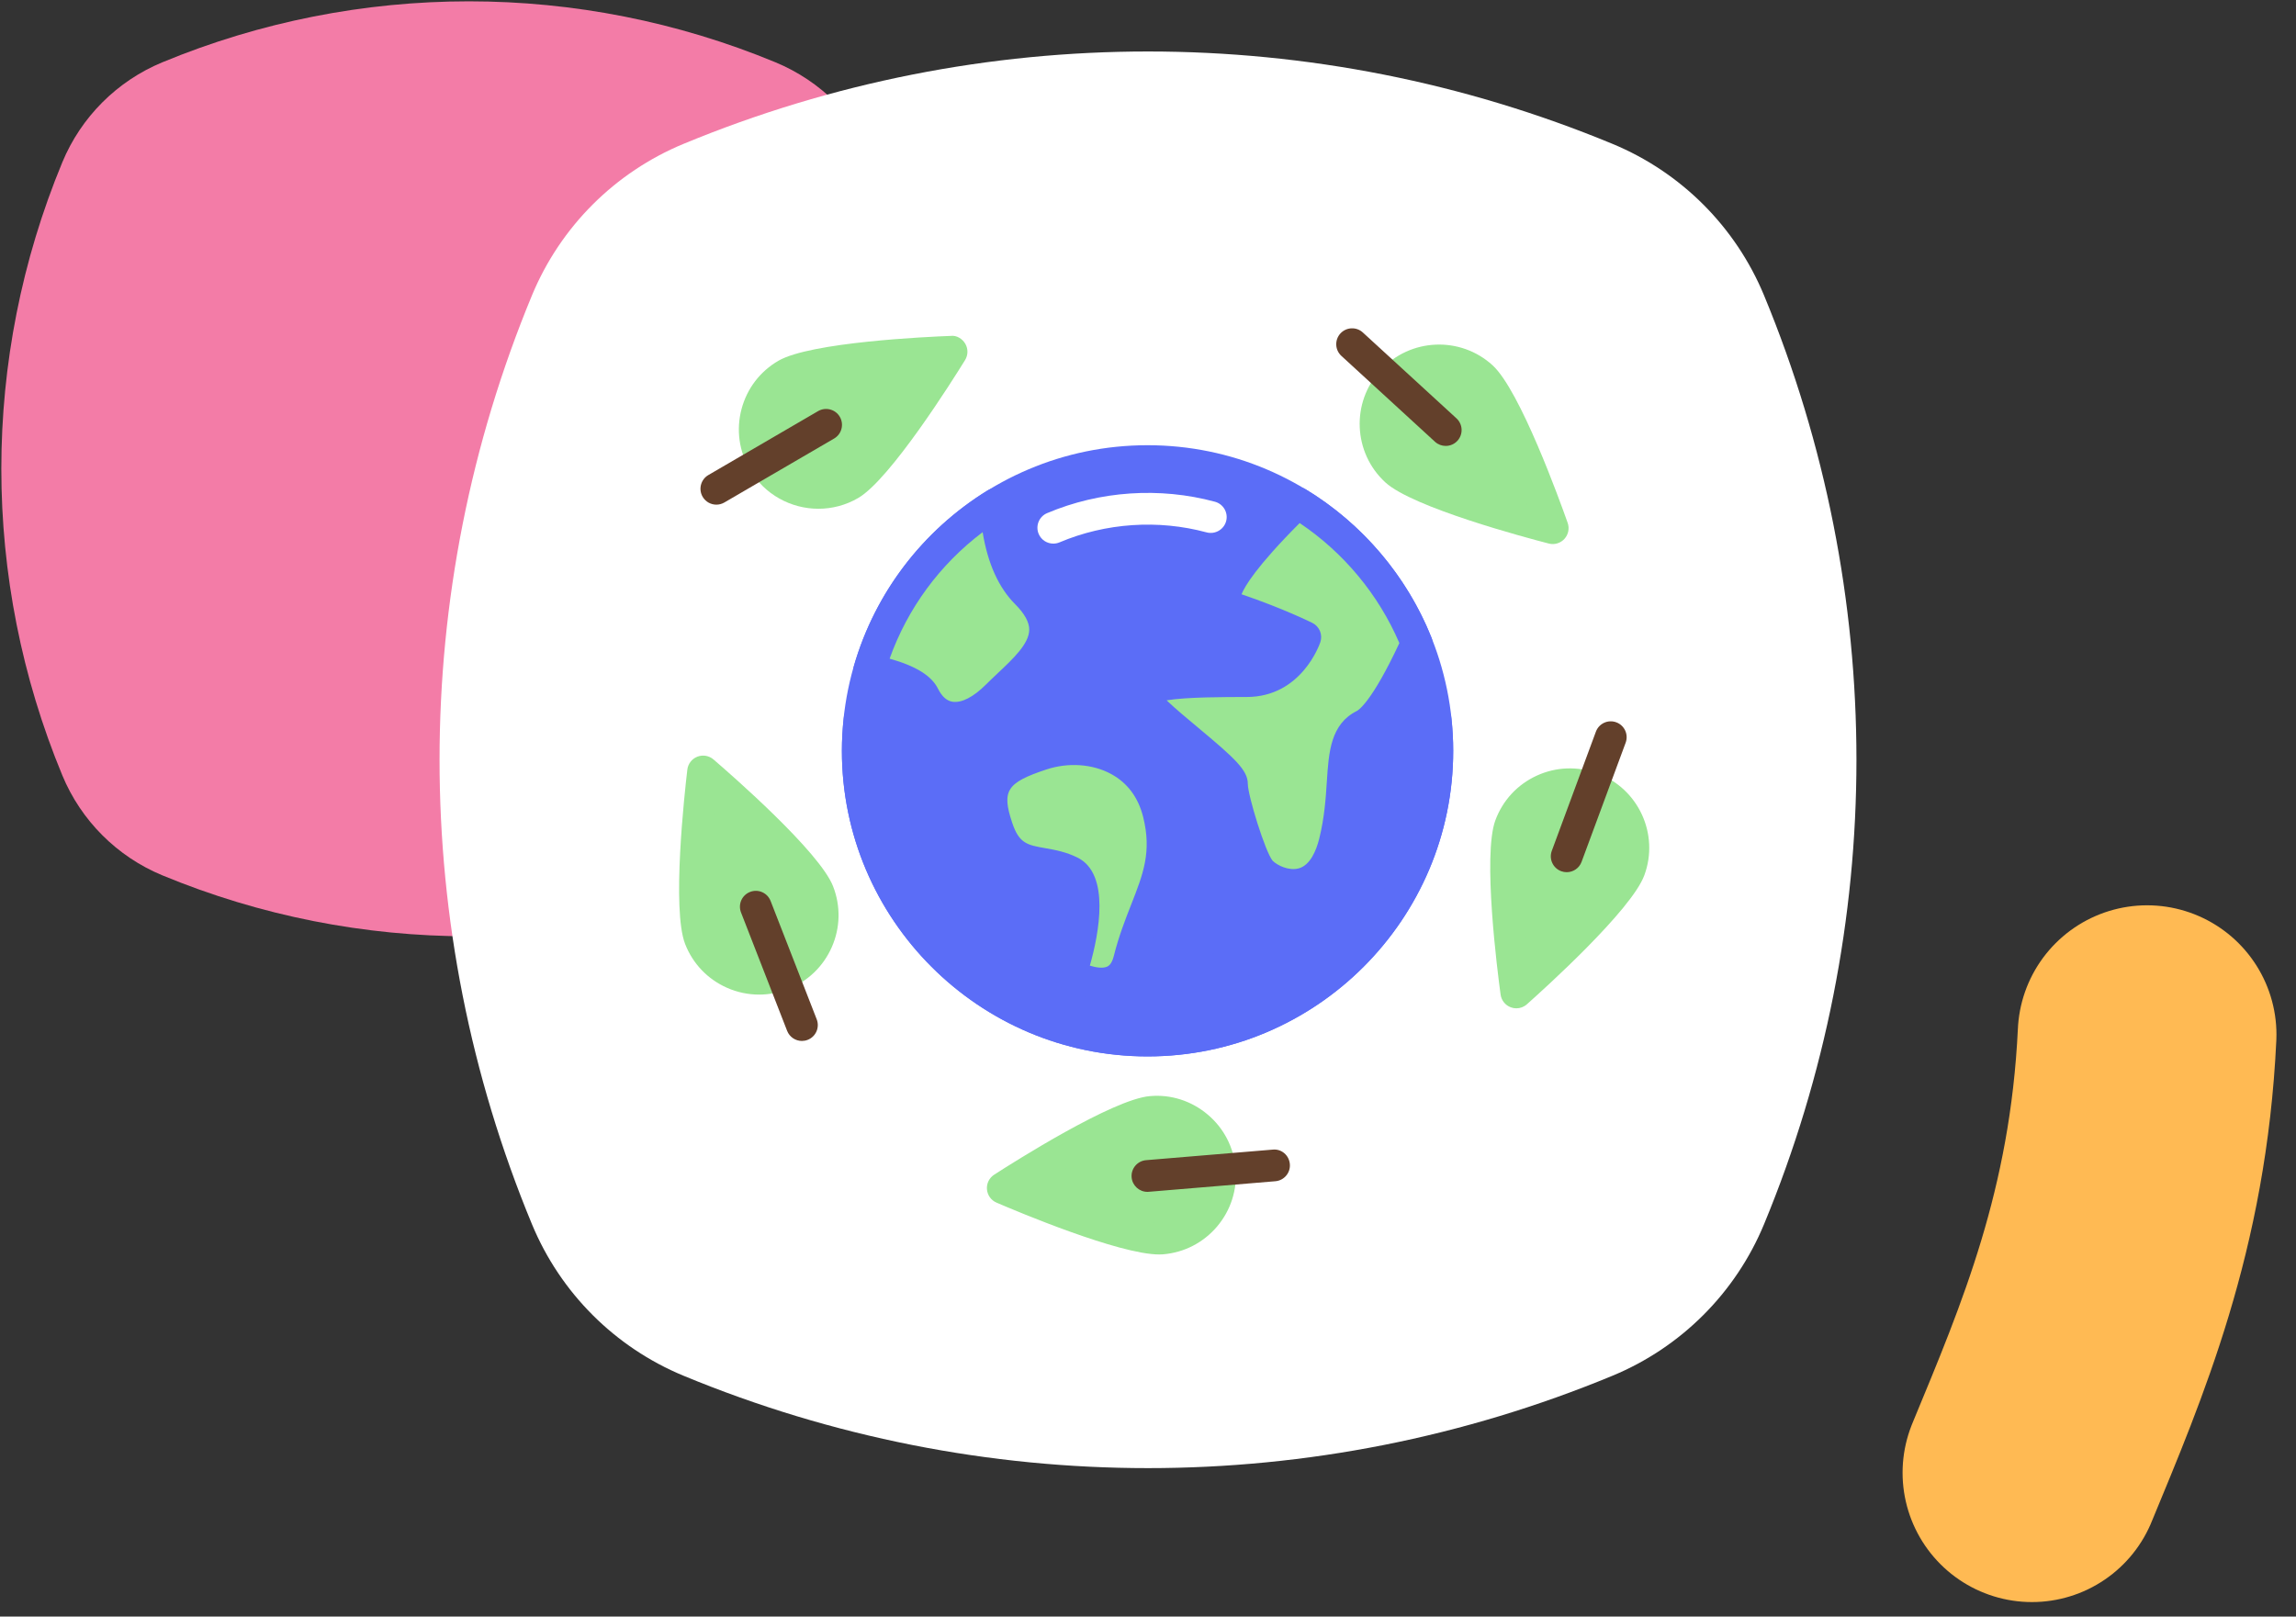<svg width="142" height="100" viewBox="0 0 142 100" fill="none" xmlns="http://www.w3.org/2000/svg">
<rect x="0" y="0" width="142" height="100" fill="#333333" stroke="none"/>
<path d="M10.041 3.853C22.18 -1.175 35.82 -1.175 47.959 3.853C50.761 5.014 52.986 7.239 54.147 10.041C59.175 22.18 59.175 35.82 54.147 47.959C52.986 50.761 50.761 52.986 47.959 54.147C35.82 59.175 22.18 59.175 10.041 54.147C7.239 52.986 5.014 50.761 3.853 47.959C-1.175 35.82 -1.175 22.18 3.853 10.041C5.014 7.239 7.239 5.014 10.041 3.853Z" fill="#F37CA7"/>
<path d="M132.791 64C132.245 75.52 128.774 83.59 125.668 91.101" stroke="#FFBA53" stroke-width="16" stroke-linecap="round" stroke-linejoin="round"/>
<path d="M42.274 8.899C60.667 1.28 81.333 1.28 99.726 8.899C103.971 10.657 107.343 14.029 109.101 18.274C116.72 36.667 116.72 57.333 109.101 75.726C107.343 79.971 103.971 83.343 99.726 85.101C81.333 92.72 60.667 92.72 42.274 85.101C38.029 83.343 34.657 79.971 32.899 75.726C25.28 57.333 25.28 36.667 32.899 18.274C34.657 14.029 38.029 10.657 42.274 8.899Z" fill="white"/>
<g clip-path="url(#clip0)">
<path d="M52.585 29.956C54.46 28.864 58.85 21.759 58.85 21.759C58.85 21.759 50.505 22.076 48.63 23.168C46.756 24.26 46.121 26.665 47.214 28.539C48.306 30.414 50.711 31.048 52.585 29.956Z" fill="#9AE593"/>
<path d="M50.617 31.471C48.925 31.471 47.277 30.597 46.366 29.033C45.706 27.9 45.526 26.578 45.86 25.31C46.195 24.041 47.003 22.98 48.137 22.319C50.122 21.162 57.379 20.831 58.813 20.778C59.161 20.734 59.517 20.951 59.7 21.264C59.882 21.577 59.877 21.967 59.686 22.274C58.931 23.497 55.066 29.646 53.079 30.804C52.305 31.256 51.455 31.471 50.617 31.471ZM57.001 22.837C53.931 23.031 50.116 23.438 49.125 24.017C48.445 24.413 47.961 25.049 47.759 25.811C47.559 26.572 47.667 27.366 48.063 28.044C48.459 28.725 49.096 29.21 49.858 29.411C50.616 29.61 51.41 29.505 52.092 29.107C53.084 28.53 55.319 25.412 57.001 22.837Z" fill="#9AE593"/>
<path d="M44.305 31.217C43.967 31.217 43.638 31.042 43.456 30.73C43.183 30.261 43.341 29.659 43.809 29.386L50.597 25.43C51.069 25.159 51.666 25.316 51.941 25.784C52.213 26.253 52.055 26.854 51.587 27.127L44.799 31.083C44.642 31.174 44.473 31.217 44.305 31.217Z" fill="#63402B"/>
<path d="M50.609 55.185C49.821 53.164 43.486 47.722 43.486 47.722C43.486 47.722 42.501 56.016 43.288 58.037C44.075 60.059 46.353 61.059 48.374 60.272C50.396 59.484 51.396 57.207 50.609 55.185Z" fill="#9AE593"/>
<path d="M46.946 61.524C46.276 61.524 45.606 61.385 44.972 61.107C43.772 60.579 42.849 59.616 42.373 58.394C41.539 56.252 42.341 49.032 42.51 47.606C42.553 47.246 42.791 46.939 43.129 46.807C43.469 46.676 43.85 46.742 44.125 46.977C45.215 47.913 50.69 52.688 51.524 54.828C52 56.051 51.972 57.385 51.444 58.587C50.916 59.788 49.952 60.711 48.73 61.186C48.152 61.412 47.549 61.524 46.946 61.524ZM44.263 49.718C43.977 52.78 43.786 56.612 44.203 57.681C44.489 58.414 45.043 58.993 45.763 59.309C46.483 59.626 47.285 59.643 48.016 59.357C48.75 59.071 49.328 58.517 49.645 57.797C49.962 57.075 49.98 56.275 49.694 55.542C49.277 54.472 46.545 51.78 44.263 49.718Z" fill="#9AE593"/>
<path d="M49.596 64.391C49.203 64.391 48.833 64.154 48.681 63.765L45.83 56.445C45.633 55.94 45.882 55.37 46.388 55.174C46.893 54.975 47.462 55.226 47.659 55.732L50.511 63.052C50.708 63.557 50.458 64.127 49.953 64.323C49.836 64.369 49.715 64.391 49.596 64.391Z" fill="#63402B"/>
<path d="M86.344 29.118C87.942 30.584 96.029 32.672 96.029 32.672C96.029 32.672 93.254 24.795 91.655 23.328C90.056 21.862 87.572 21.969 86.105 23.567C84.638 25.166 84.745 27.651 86.344 29.118Z" fill="#9AE593"/>
<path d="M96.029 33.654C95.947 33.654 95.865 33.643 95.784 33.622C94.393 33.264 87.373 31.394 85.681 29.841C83.685 28.01 83.55 24.898 85.381 22.904C87.21 20.909 90.324 20.773 92.319 22.604C94.012 24.158 96.478 30.991 96.956 32.346C97.076 32.687 96.998 33.068 96.753 33.336C96.564 33.541 96.301 33.654 96.029 33.654ZM87.008 28.395C87.853 29.17 91.493 30.381 94.451 31.223C93.356 28.35 91.836 24.828 90.991 24.051C89.793 22.954 87.925 23.036 86.828 24.231C85.731 25.428 85.811 27.296 87.008 28.395Z" fill="#9AE593"/>
<path d="M89.413 27.584C89.175 27.584 88.938 27.499 88.749 27.326L82.96 22.015C82.56 21.648 82.534 21.027 82.9 20.627C83.267 20.228 83.889 20.201 84.287 20.567L90.077 25.878C90.477 26.245 90.504 26.866 90.137 27.266C89.944 27.477 89.679 27.584 89.413 27.584Z" fill="#63402B"/>
<path d="M93.406 51.081C92.653 53.116 93.78 61.391 93.78 61.391C93.78 61.391 100.021 55.841 100.774 53.807C101.527 51.772 100.488 49.512 98.453 48.76C96.418 48.007 94.159 49.046 93.406 51.081Z" fill="#9AE593"/>
<path d="M93.78 62.373C93.666 62.373 93.55 62.353 93.439 62.311C93.099 62.186 92.856 61.883 92.807 61.523C92.613 60.101 91.688 52.896 92.484 50.74H92.485C92.939 49.51 93.846 48.531 95.039 47.982C96.229 47.435 97.563 47.383 98.793 47.839C101.333 48.778 102.634 51.608 101.695 54.147C100.898 56.302 95.506 61.17 94.432 62.124C94.25 62.288 94.017 62.373 93.78 62.373ZM94.326 51.421C93.929 52.499 94.185 56.326 94.523 59.383C96.769 57.282 99.455 54.542 99.854 53.466C100.417 51.942 99.635 50.245 98.112 49.681C97.373 49.408 96.574 49.438 95.859 49.767C95.144 50.096 94.599 50.684 94.326 51.421Z" fill="#9AE593"/>
<path d="M96.895 53.952C96.782 53.952 96.667 53.933 96.555 53.891C96.046 53.703 95.785 53.138 95.974 52.63L98.7 45.262C98.888 44.752 99.454 44.492 99.961 44.681C100.471 44.869 100.73 45.434 100.541 45.943L97.816 53.31C97.67 53.708 97.294 53.952 96.895 53.952Z" fill="#63402B"/>
<path d="M71.199 68.782C69.036 68.963 62.019 73.49 62.019 73.49C62.019 73.49 69.69 76.792 71.852 76.612C74.013 76.432 75.62 74.532 75.439 72.371C75.259 70.209 73.36 68.602 71.199 68.782Z" fill="#9AE593"/>
<path d="M71.695 77.599C69.212 77.599 62.905 74.941 61.63 74.392C61.297 74.248 61.07 73.933 61.04 73.571C61.009 73.209 61.181 72.862 61.486 72.664C62.692 71.886 68.826 67.995 71.117 67.804H71.118C72.422 67.686 73.695 68.101 74.696 68.948C75.698 69.795 76.309 70.982 76.418 72.289C76.527 73.596 76.12 74.867 75.274 75.868C74.426 76.869 73.24 77.481 71.933 77.59C71.858 77.596 71.778 77.599 71.695 77.599ZM64.153 73.311C67.007 74.456 70.601 75.717 71.769 75.633C72.554 75.567 73.265 75.2 73.774 74.599C74.282 73.999 74.526 73.236 74.461 72.452C74.395 71.668 74.029 70.956 73.428 70.448C72.827 69.939 72.068 69.692 71.281 69.76C70.137 69.856 66.778 71.711 64.153 73.311Z" fill="#9AE593"/>
<path d="M70.965 73.726C70.459 73.726 70.029 73.338 69.987 72.825C69.942 72.285 70.344 71.811 70.884 71.766L78.713 71.113C79.26 71.055 79.729 71.469 79.773 72.01C79.819 72.549 79.417 73.024 78.877 73.069L71.047 73.722C71.019 73.725 70.992 73.726 70.965 73.726Z" fill="#63402B"/>
<path d="M88.894 46.444C88.894 56.342 80.871 64.365 70.973 64.365C61.074 64.365 53.051 56.342 53.051 46.444C53.051 36.546 61.074 28.522 70.973 28.522C80.871 28.522 88.894 36.546 88.894 46.444Z" fill="#5B6DF7"/>
<path d="M70.972 65.348C60.549 65.348 52.068 56.868 52.068 46.444C52.068 36.021 60.549 27.54 70.972 27.54C81.396 27.54 89.876 36.021 89.876 46.444C89.876 56.868 81.396 65.348 70.972 65.348ZM70.972 29.505C61.632 29.505 54.032 37.103 54.032 46.444C54.032 55.785 61.632 63.384 70.972 63.384C80.313 63.384 87.912 55.785 87.912 46.444C87.912 37.103 80.313 29.505 70.972 29.505Z" fill="#5B6DF7"/>
<path d="M65.144 33.627C64.761 33.627 64.398 33.403 64.239 33.028C64.028 32.528 64.262 31.952 64.761 31.741C68.02 30.362 71.729 30.116 75.139 31.036C75.663 31.178 75.973 31.717 75.832 32.24C75.689 32.765 75.144 33.07 74.627 32.933C71.639 32.124 68.383 32.341 65.527 33.55C65.402 33.602 65.271 33.627 65.144 33.627Z" fill="white"/>
<path d="M70.973 60.438C61.739 60.438 54.143 53.453 53.163 44.48C53.093 45.126 53.051 45.78 53.051 46.444C53.051 56.342 61.074 64.366 70.973 64.366C80.871 64.366 88.894 56.342 88.894 46.444C88.894 45.78 88.852 45.126 88.782 44.48C87.802 53.453 80.206 60.438 70.973 60.438Z" fill="#5B6DF7"/>
<path d="M70.972 65.348C60.549 65.348 52.068 56.867 52.068 46.444C52.068 45.778 52.108 45.101 52.188 44.373C52.242 43.875 52.663 43.498 53.163 43.498C53.665 43.498 54.085 43.876 54.14 44.373C55.077 52.971 62.314 59.455 70.972 59.455C79.631 59.455 86.868 52.972 87.805 44.373C87.86 43.876 88.279 43.498 88.781 43.498C89.282 43.498 89.703 43.875 89.757 44.373C89.837 45.101 89.876 45.778 89.876 46.444C89.876 56.867 81.396 65.348 70.972 65.348ZM55.571 53.495C58.251 59.326 64.146 63.383 70.972 63.383C77.798 63.383 83.693 59.326 86.373 53.495C82.934 58.323 77.293 61.419 70.972 61.419C64.651 61.419 59.01 58.323 55.571 53.495Z" fill="#5B6DF7"/>
<path d="M53.762 41.448C55.305 41.775 56.752 42.276 57.134 43.041C58.041 44.856 59.856 44.856 61.671 43.041C63.486 41.227 66.208 39.412 63.486 36.689C62.127 35.331 61.681 33.09 61.574 31.184C57.836 33.491 55.012 37.135 53.762 41.448Z" fill="#9AE593"/>
<path d="M59.057 45.384C58.898 45.384 58.741 45.372 58.587 45.346C57.606 45.187 56.777 44.524 56.256 43.48C56.252 43.475 55.948 42.914 53.559 42.408C53.291 42.352 53.06 42.187 52.92 41.952C52.779 41.718 52.743 41.436 52.819 41.174C54.126 36.666 57.051 32.821 61.058 30.349C61.353 30.166 61.721 30.154 62.028 30.313C62.336 30.474 62.535 30.783 62.554 31.129C62.642 32.694 62.995 34.809 64.18 35.994C65.151 36.965 65.635 37.973 65.619 38.992C65.594 40.683 64.242 41.955 63.049 43.078C62.816 43.299 62.584 43.517 62.365 43.735C61.29 44.811 60.132 45.384 59.057 45.384ZM55.02 40.744C56.651 41.201 57.612 41.801 58.012 42.602C58.251 43.08 58.55 43.35 58.901 43.408C59.474 43.499 60.213 43.11 60.976 42.347C61.209 42.115 61.455 41.883 61.702 41.649C62.657 40.751 63.643 39.823 63.655 38.962C63.662 38.495 63.372 37.963 62.792 37.383C61.766 36.358 61.09 34.861 60.773 32.919C58.13 34.913 56.133 37.626 55.02 40.744Z" fill="#5B6DF7"/>
<path d="M66.208 60.282C66.208 60.282 68.023 54.838 66.208 53.931C64.393 53.023 62.578 53.931 61.671 51.208C60.763 48.486 61.671 47.579 64.393 46.671C67.116 45.764 70.745 46.671 71.653 50.301C72.56 53.931 70.746 55.745 69.838 59.375C69.177 62.016 66.208 60.282 66.208 60.282Z" fill="#9AE593"/>
<path d="M68.115 61.822C66.942 61.822 65.865 61.22 65.713 61.13C65.312 60.897 65.13 60.413 65.276 59.973C66.107 57.473 66.242 55.045 65.769 54.809C65.309 54.578 64.822 54.493 64.305 54.402C63.072 54.184 61.538 53.915 60.74 51.519C59.575 48.023 61.155 46.715 64.083 45.74C65.959 45.114 68.052 45.271 69.678 46.164C71.158 46.977 72.171 48.325 72.606 50.062C73.299 52.833 72.563 54.703 71.785 56.684C71.431 57.582 71.066 58.512 70.79 59.614C70.482 60.848 69.767 61.381 69.221 61.611C68.859 61.763 68.482 61.822 68.115 61.822ZM66.208 60.282H66.217H66.208ZM67.404 59.733C67.789 59.852 68.199 59.911 68.46 59.8C68.532 59.769 68.751 59.676 68.885 59.137C69.192 57.912 69.598 56.877 69.956 55.964C70.701 54.069 71.24 52.699 70.701 50.538C70.398 49.328 69.736 48.437 68.733 47.886C67.578 47.252 66.07 47.148 64.704 47.602C62.255 48.418 61.94 48.911 62.602 50.897C63.031 52.182 63.537 52.272 64.646 52.467C65.249 52.574 65.931 52.694 66.647 53.052C68.682 54.069 67.965 57.753 67.404 59.733Z" fill="#5B6DF7"/>
<path d="M80.246 31.105C77.538 33.753 74.594 37.064 76.19 37.596C78.912 38.503 80.728 39.411 80.728 39.411C80.728 39.411 79.82 42.133 77.097 42.133C74.375 42.133 70.746 42.133 70.746 43.041C70.746 43.948 76.19 47.578 76.19 48.485C76.19 49.393 77.363 53.288 78.005 53.929C78.912 54.837 81.635 55.745 82.543 52.114C83.449 48.485 82.543 45.763 84.357 44.855C85.372 44.348 86.669 41.879 87.617 39.8C86.164 36.163 83.558 33.112 80.246 31.105Z" fill="#9AE593"/>
<path d="M79.987 55.724C78.909 55.724 77.896 55.21 77.311 54.624C76.47 53.784 75.334 49.967 75.218 48.675C74.92 48.252 73.677 47.216 72.84 46.518C70.56 44.619 69.763 43.881 69.763 43.041C69.763 41.239 72.414 41.151 77.098 41.151C78.264 41.151 78.987 40.456 79.387 39.875C78.613 39.536 77.386 39.031 75.88 38.528C75.319 38.34 74.924 37.922 74.8 37.381C74.584 36.443 74.981 34.881 79.56 30.404C79.882 30.091 80.373 30.036 80.754 30.266C84.252 32.384 87.013 35.64 88.529 39.436C88.629 39.686 88.622 39.963 88.511 40.208C86.569 44.468 85.461 45.402 84.797 45.735C84.232 46.017 84.136 46.709 84.021 48.467C83.951 49.543 83.863 50.882 83.494 52.355C82.935 54.594 81.744 55.361 80.844 55.61C80.558 55.688 80.27 55.724 79.987 55.724ZM72.151 43.321C72.67 43.821 73.49 44.504 74.096 45.009C76.375 46.908 77.173 47.646 77.173 48.486C77.173 49.203 78.254 52.706 78.71 53.247C78.993 53.53 79.71 53.882 80.32 53.717C81.039 53.518 81.408 52.606 81.59 51.878C81.915 50.576 81.993 49.388 82.061 48.339C82.179 46.514 82.293 44.79 83.918 43.978C84.01 43.931 84.841 43.432 86.546 39.779C85.257 36.776 83.094 34.173 80.379 32.355C77.675 35.065 76.97 36.298 76.786 36.761C79.383 37.646 81.093 38.497 81.167 38.533C81.604 38.752 81.814 39.258 81.659 39.722C81.612 39.86 80.489 43.115 77.098 43.115C75.798 43.115 73.367 43.115 72.151 43.321Z" fill="#5B6DF7"/>
</g>
<defs>
<clipPath id="clip0">
<rect width="60" height="60" fill="white" transform="translate(42 19)"/>
</clipPath>
</defs>
</svg>
